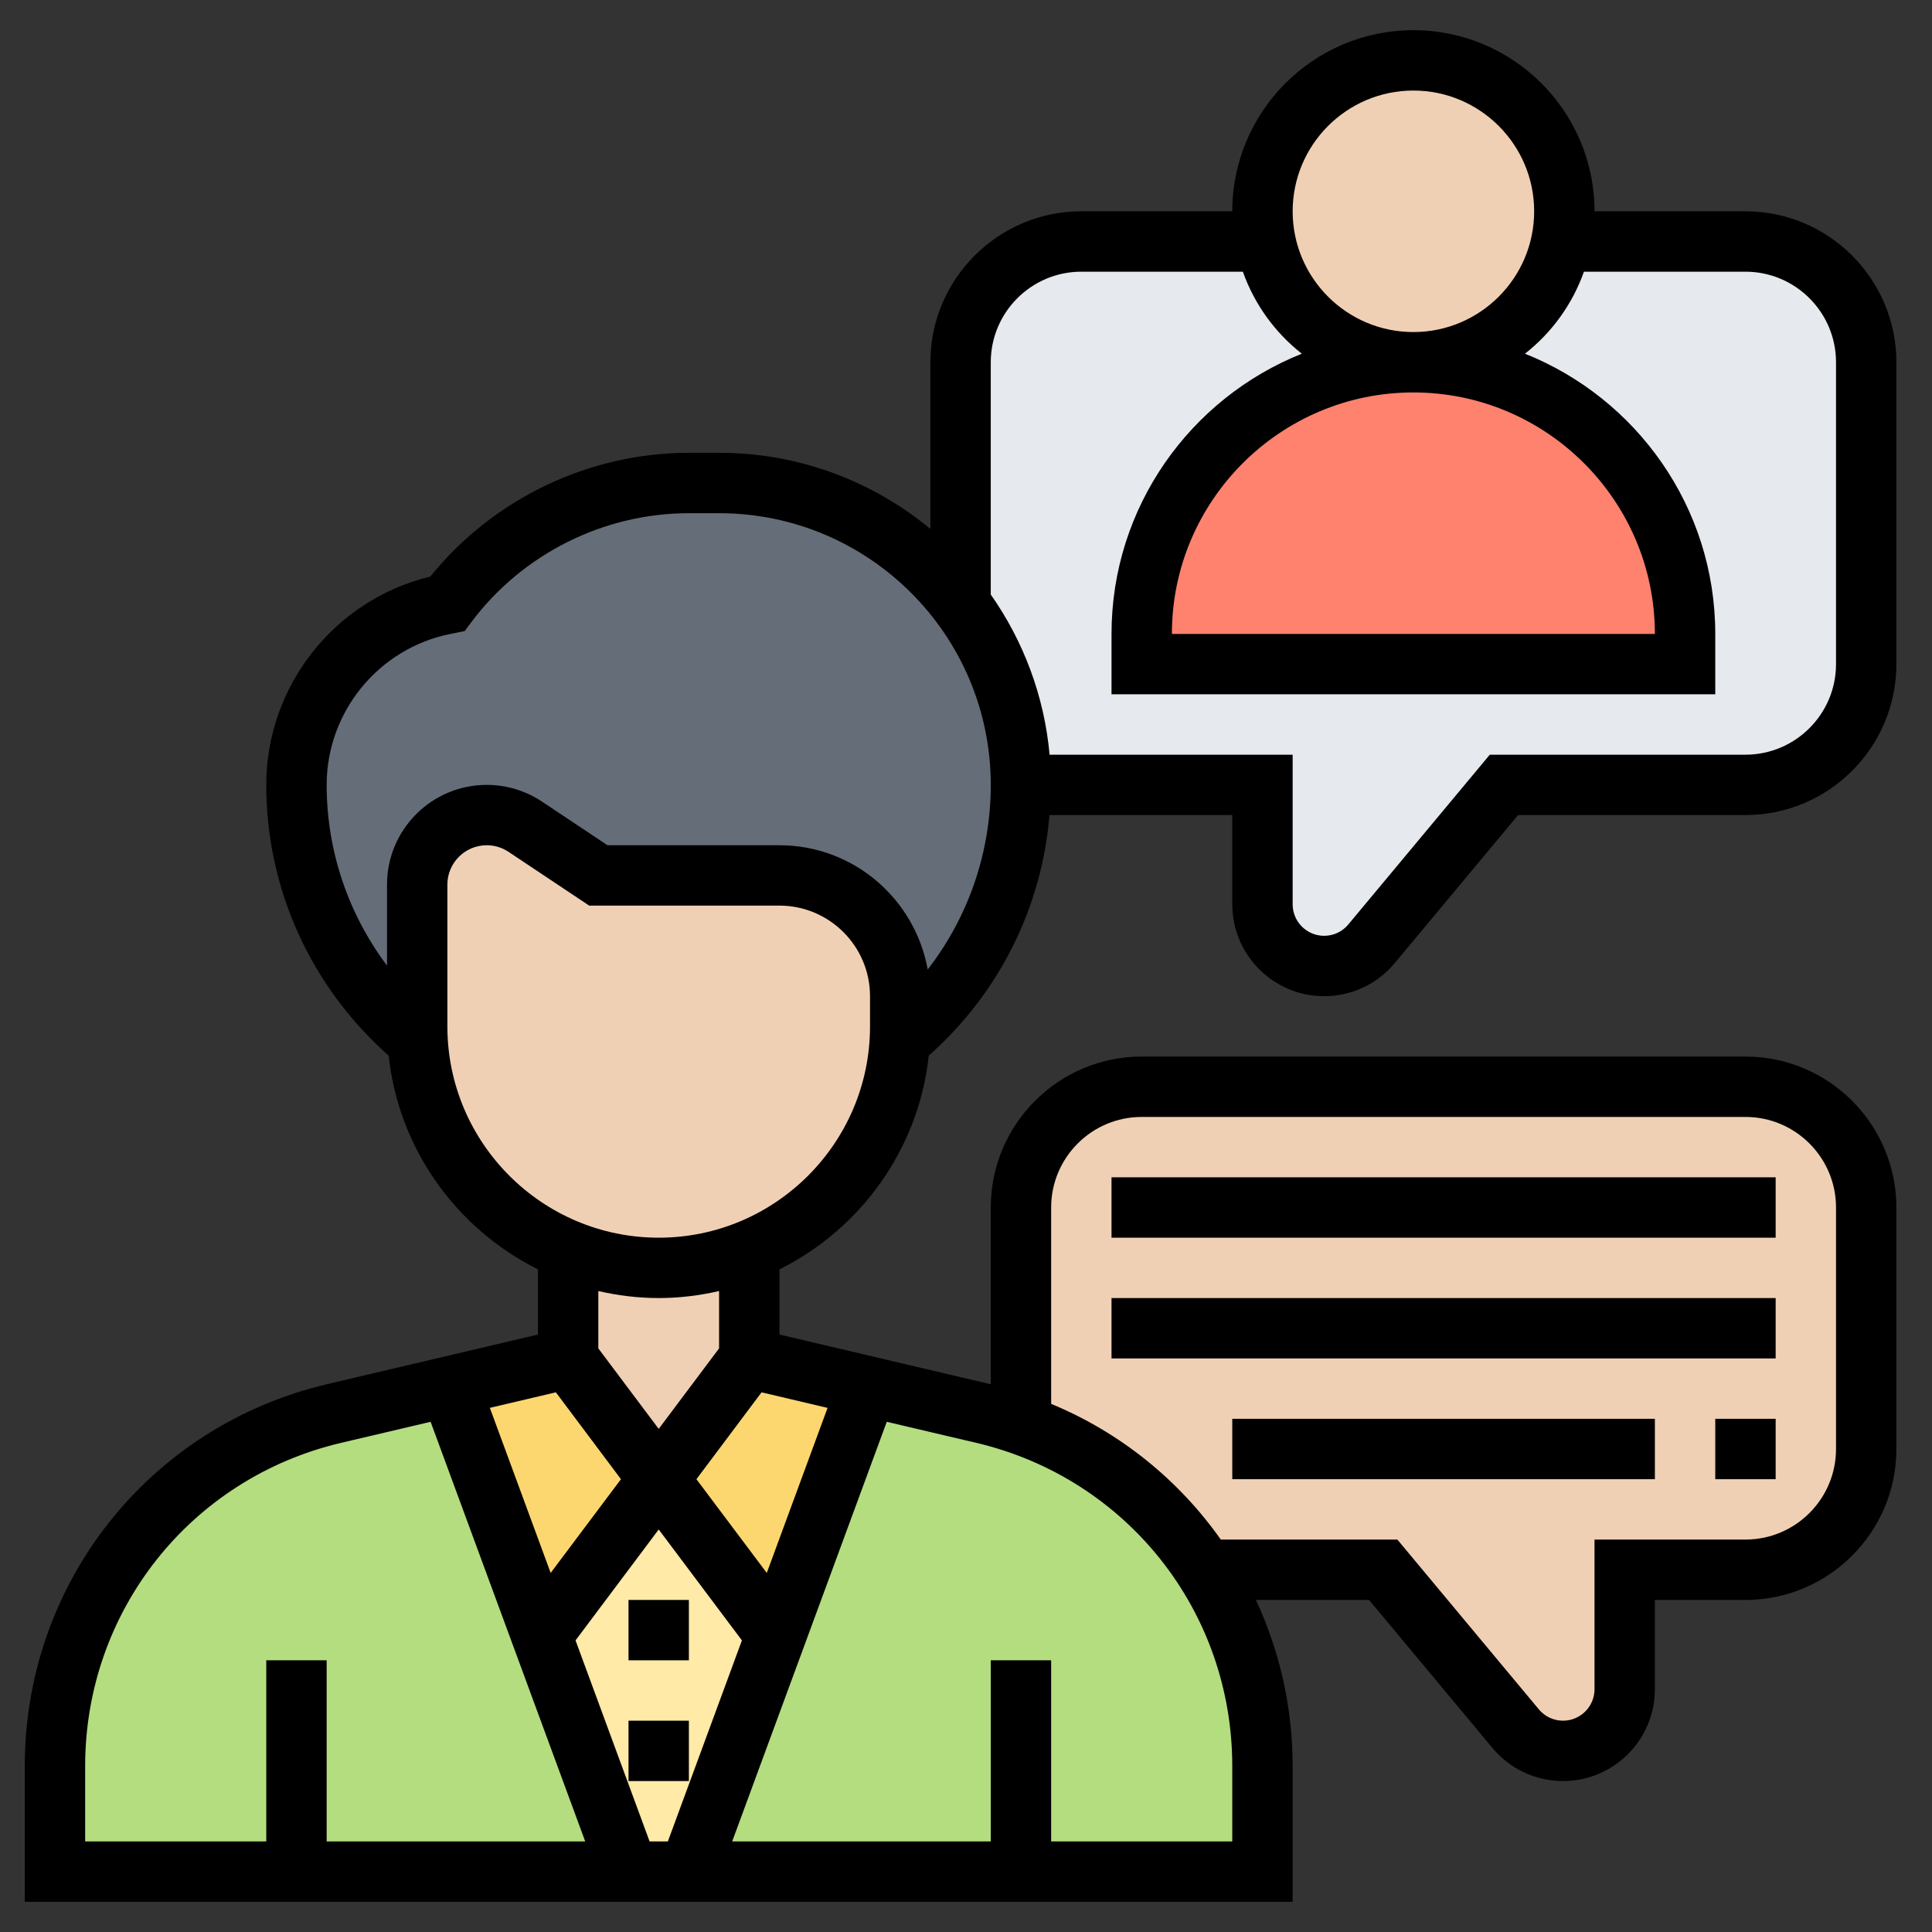 <svg width="78" height="78" viewBox="0 0 78 78" fill="none" xmlns="http://www.w3.org/2000/svg">
<rect x="0" y="0" width="78" height="78" fill="#333333" stroke="none"/>
<path d="M70.469 43.875H46.094C43.4 43.875 41.219 46.057 41.219 48.75V53.625V57.513C44.327 58.61 46.91 60.706 48.629 63.375H55.844L61.194 69.786C61.669 70.358 62.364 70.688 63.108 70.688C64.485 70.688 65.594 69.578 65.594 68.201V63.375H70.469C73.162 63.375 75.344 61.193 75.344 58.5V53.625V48.75C75.344 46.057 73.162 43.875 70.469 43.875Z" fill="#F0D0B4"/>
<path d="M75.344 14.625V26.812C75.344 29.506 73.162 31.688 70.469 31.688H60.719L55.368 38.098C54.893 38.671 54.198 39 53.455 39C52.078 39 50.969 37.891 50.969 36.514V31.688H41.219C41.219 28.945 40.317 26.422 38.781 24.387V14.625C38.781 11.932 40.963 9.75 43.656 9.75H51.091C51.651 12.529 54.113 14.625 57.062 14.625C51.005 14.625 46.094 19.537 46.094 25.594V26.812H68.031V25.594C68.031 22.571 66.8 19.817 64.814 17.843C62.839 15.856 60.085 14.625 57.062 14.625C60.012 14.625 62.474 12.529 63.034 9.75H70.469C73.162 9.75 75.344 11.932 75.344 14.625Z" fill="#E6E9ED"/>
<path d="M68.031 25.594V26.812H46.094V25.594C46.094 19.537 51.005 14.625 57.062 14.625C60.085 14.625 62.839 15.856 64.814 17.843C66.8 19.817 68.031 22.571 68.031 25.594Z" fill="#FF826E"/>
<path d="M63.156 8.531C63.156 8.946 63.12 9.36 63.034 9.75C62.474 12.529 60.012 14.625 57.062 14.625C54.113 14.625 51.651 12.529 51.091 9.75C51.005 9.36 50.969 8.946 50.969 8.531C50.969 5.168 53.699 2.438 57.062 2.438C60.426 2.438 63.156 5.168 63.156 8.531Z" fill="#F0D0B4"/>
<path d="M41.219 57.513C44.327 58.61 46.91 60.706 48.629 63.375C50.116 65.666 50.969 68.408 50.969 71.297V75.562H41.219H27.812L31.323 66.032L35.028 55.965L39.695 57.062C40.219 57.184 40.719 57.33 41.219 57.513Z" fill="#B4DD7F"/>
<path d="M38.781 24.387C40.317 26.422 41.219 28.945 41.219 31.688C41.219 35.868 39.305 39.585 36.319 42.047C36.332 41.852 36.344 41.645 36.344 41.438V40.219C36.344 37.525 34.162 35.344 31.469 35.344H24.156L21.207 33.382C20.744 33.065 20.207 32.906 19.647 32.906C18.099 32.906 16.844 34.162 16.844 35.709V41.438C16.844 41.645 16.856 41.852 16.868 42.047C15.369 40.816 14.15 39.28 13.297 37.513C12.444 35.758 11.969 33.784 11.969 31.688C11.969 28.141 14.467 25.094 17.941 24.399L18.062 24.375C20.366 21.304 23.973 19.5 27.812 19.5H29.031C32.395 19.5 35.442 20.865 37.648 23.071C38.062 23.485 38.44 23.924 38.781 24.387Z" fill="#656D78"/>
<path d="M36.319 42.047C36.088 45.874 33.638 49.103 30.25 50.481C29.117 50.932 27.886 51.188 26.594 51.188C25.302 51.188 24.071 50.932 22.938 50.481C21.719 49.981 20.61 49.25 19.696 48.336C18.075 46.703 17.014 44.497 16.868 42.047C16.856 41.852 16.844 41.645 16.844 41.438V35.709C16.844 34.162 18.099 32.906 19.647 32.906C20.207 32.906 20.744 33.065 21.207 33.382L24.156 35.344H31.469C34.162 35.344 36.344 37.525 36.344 40.219V41.438C36.344 41.645 36.332 41.852 36.319 42.047Z" fill="#F0D0B4"/>
<path d="M35.028 55.965L31.323 66.032L26.594 59.719L30.25 54.844L35.028 55.965Z" fill="#FCD770"/>
<path d="M26.594 59.719L31.323 66.032L27.813 75.562H25.375L21.865 66.032L26.594 59.719Z" fill="#FFEAA7"/>
<path d="M30.25 50.481V54.844L26.594 59.719L22.938 54.844V50.481C24.071 50.932 25.302 51.188 26.594 51.188C27.886 51.188 29.117 50.932 30.25 50.481Z" fill="#F0D0B4"/>
<path d="M22.938 54.844L26.594 59.719L21.865 66.032L18.16 55.965L22.938 54.844Z" fill="#FCD770"/>
<path d="M11.969 75.562H2.219V71.297C2.219 64.521 6.887 58.622 13.492 57.062L18.16 55.965L21.865 66.032L25.375 75.562H11.969Z" fill="#B4DD7F"/>
<path d="M25.375 64.594H27.812V67.031H25.375V64.594Z" fill="black"/>
<path d="M25.375 69.469H27.812V71.906H25.375V69.469Z" fill="black"/>
<path d="M53.459 40.219C54.563 40.219 55.602 39.733 56.308 38.884L61.29 32.906H70.469C73.829 32.906 76.562 30.173 76.562 26.812V14.625C76.562 11.265 73.829 8.531 70.469 8.531H64.375C64.375 4.498 61.095 1.219 57.062 1.219C53.03 1.219 49.75 4.498 49.75 8.531H43.656C40.296 8.531 37.562 11.265 37.562 14.625V21.354C35.243 19.435 32.27 18.281 29.031 18.281H27.812C23.771 18.281 19.903 20.14 17.373 23.277C13.515 24.208 10.75 27.691 10.75 31.688C10.75 35.895 12.554 39.839 15.691 42.618C16.099 46.409 18.448 49.617 21.719 51.248V53.879L13.214 55.88C6.022 57.571 1 63.914 1 71.302V76.781H52.188V71.302C52.188 68.914 51.656 66.64 50.704 64.594H55.272L60.254 70.57C60.96 71.42 62 71.906 63.104 71.906C65.149 71.906 66.812 70.243 66.812 68.198V64.594H70.469C73.829 64.594 76.562 61.86 76.562 58.5V48.75C76.562 45.39 73.829 42.656 70.469 42.656H46.094C42.734 42.656 40 45.39 40 48.75V55.887C39.99 55.885 39.982 55.881 39.973 55.88L31.469 53.879V51.248C34.74 49.617 37.088 46.408 37.497 42.618C40.328 40.109 42.06 36.651 42.37 32.906H49.75V36.51C49.75 38.555 51.414 40.219 53.459 40.219ZM57.062 3.656C59.751 3.656 61.938 5.843 61.938 8.531C61.938 11.22 59.751 13.406 57.062 13.406C54.374 13.406 52.188 11.22 52.188 8.531C52.188 5.843 54.374 3.656 57.062 3.656ZM22.442 56.212L25.07 59.719L22.232 63.503L19.777 56.839L22.442 56.212ZM26.594 61.749L29.953 66.227L26.963 74.344H26.226L23.236 66.227L26.594 61.749ZM3.438 71.302C3.438 65.05 7.687 59.683 13.774 58.251L17.385 57.402L23.627 74.344H13.188V67.031H10.75V74.344H3.438V71.302ZM42.438 48.75C42.438 46.734 44.078 45.094 46.094 45.094H70.469C72.485 45.094 74.125 46.734 74.125 48.75V58.5C74.125 60.516 72.485 62.156 70.469 62.156H64.375V68.198C64.375 68.898 63.805 69.469 63.104 69.469C62.725 69.469 62.369 69.302 62.128 69.012L56.415 62.156H49.287C47.594 59.758 45.243 57.839 42.438 56.678V48.75ZM49.75 71.302V74.344H42.438V67.031H40V74.344H29.56L35.801 57.402L39.413 58.251C45.5 59.685 49.75 65.051 49.75 71.302ZM33.411 56.84L30.957 63.504L28.117 59.719L30.746 56.212L33.411 56.84ZM29.031 54.438L26.594 57.688L24.156 54.438V52.123C24.941 52.303 25.755 52.406 26.594 52.406C27.432 52.406 28.246 52.303 29.031 52.123V54.438ZM35.125 41.438C35.125 46.142 31.297 49.969 26.594 49.969C21.891 49.969 18.062 46.142 18.062 41.438V35.713C18.062 34.837 18.774 34.125 19.651 34.125C19.965 34.125 20.27 34.218 20.532 34.392L23.787 36.562H31.469C33.485 36.562 35.125 38.203 35.125 40.219V41.438ZM37.454 39.141C36.941 36.296 34.46 34.125 31.469 34.125H24.526L21.883 32.364C21.22 31.922 20.448 31.688 19.651 31.688C17.43 31.688 15.625 33.492 15.625 35.713V38.984C14.06 36.898 13.188 34.355 13.188 31.688C13.188 28.736 15.289 26.173 18.184 25.594L18.76 25.478L19.038 25.106C21.098 22.359 24.379 20.719 27.812 20.719H29.031C35.08 20.719 40 25.64 40 31.688C40 34.421 39.092 37.027 37.454 39.141ZM42.375 30.469C42.158 28.078 41.31 25.868 40 24.003V14.625C40 12.609 41.64 10.969 43.656 10.969H50.177C50.645 12.287 51.477 13.431 52.558 14.28C48.063 16.075 44.875 20.465 44.875 25.594V28.031H69.25V25.594C69.25 20.465 66.062 16.075 61.567 14.28C62.648 13.431 63.48 12.287 63.948 10.969H70.469C72.485 10.969 74.125 12.609 74.125 14.625V26.812C74.125 28.828 72.485 30.469 70.469 30.469H60.147L54.434 37.324C54.194 37.614 53.838 37.781 53.459 37.781C52.758 37.781 52.188 37.211 52.188 36.51V30.469H42.375ZM57.062 15.844C62.438 15.844 66.812 20.218 66.812 25.594H47.312C47.312 20.218 51.687 15.844 57.062 15.844Z" fill="black"/>
<path d="M44.875 47.531H71.688V49.969H44.875V47.531Z" fill="black"/>
<path d="M44.875 52.406H71.688V54.844H44.875V52.406Z" fill="black"/>
<path d="M49.75 57.281H66.812V59.719H49.75V57.281Z" fill="black"/>
<path d="M69.25 57.281H71.688V59.719H69.25V57.281Z" fill="black"/>
</svg>
